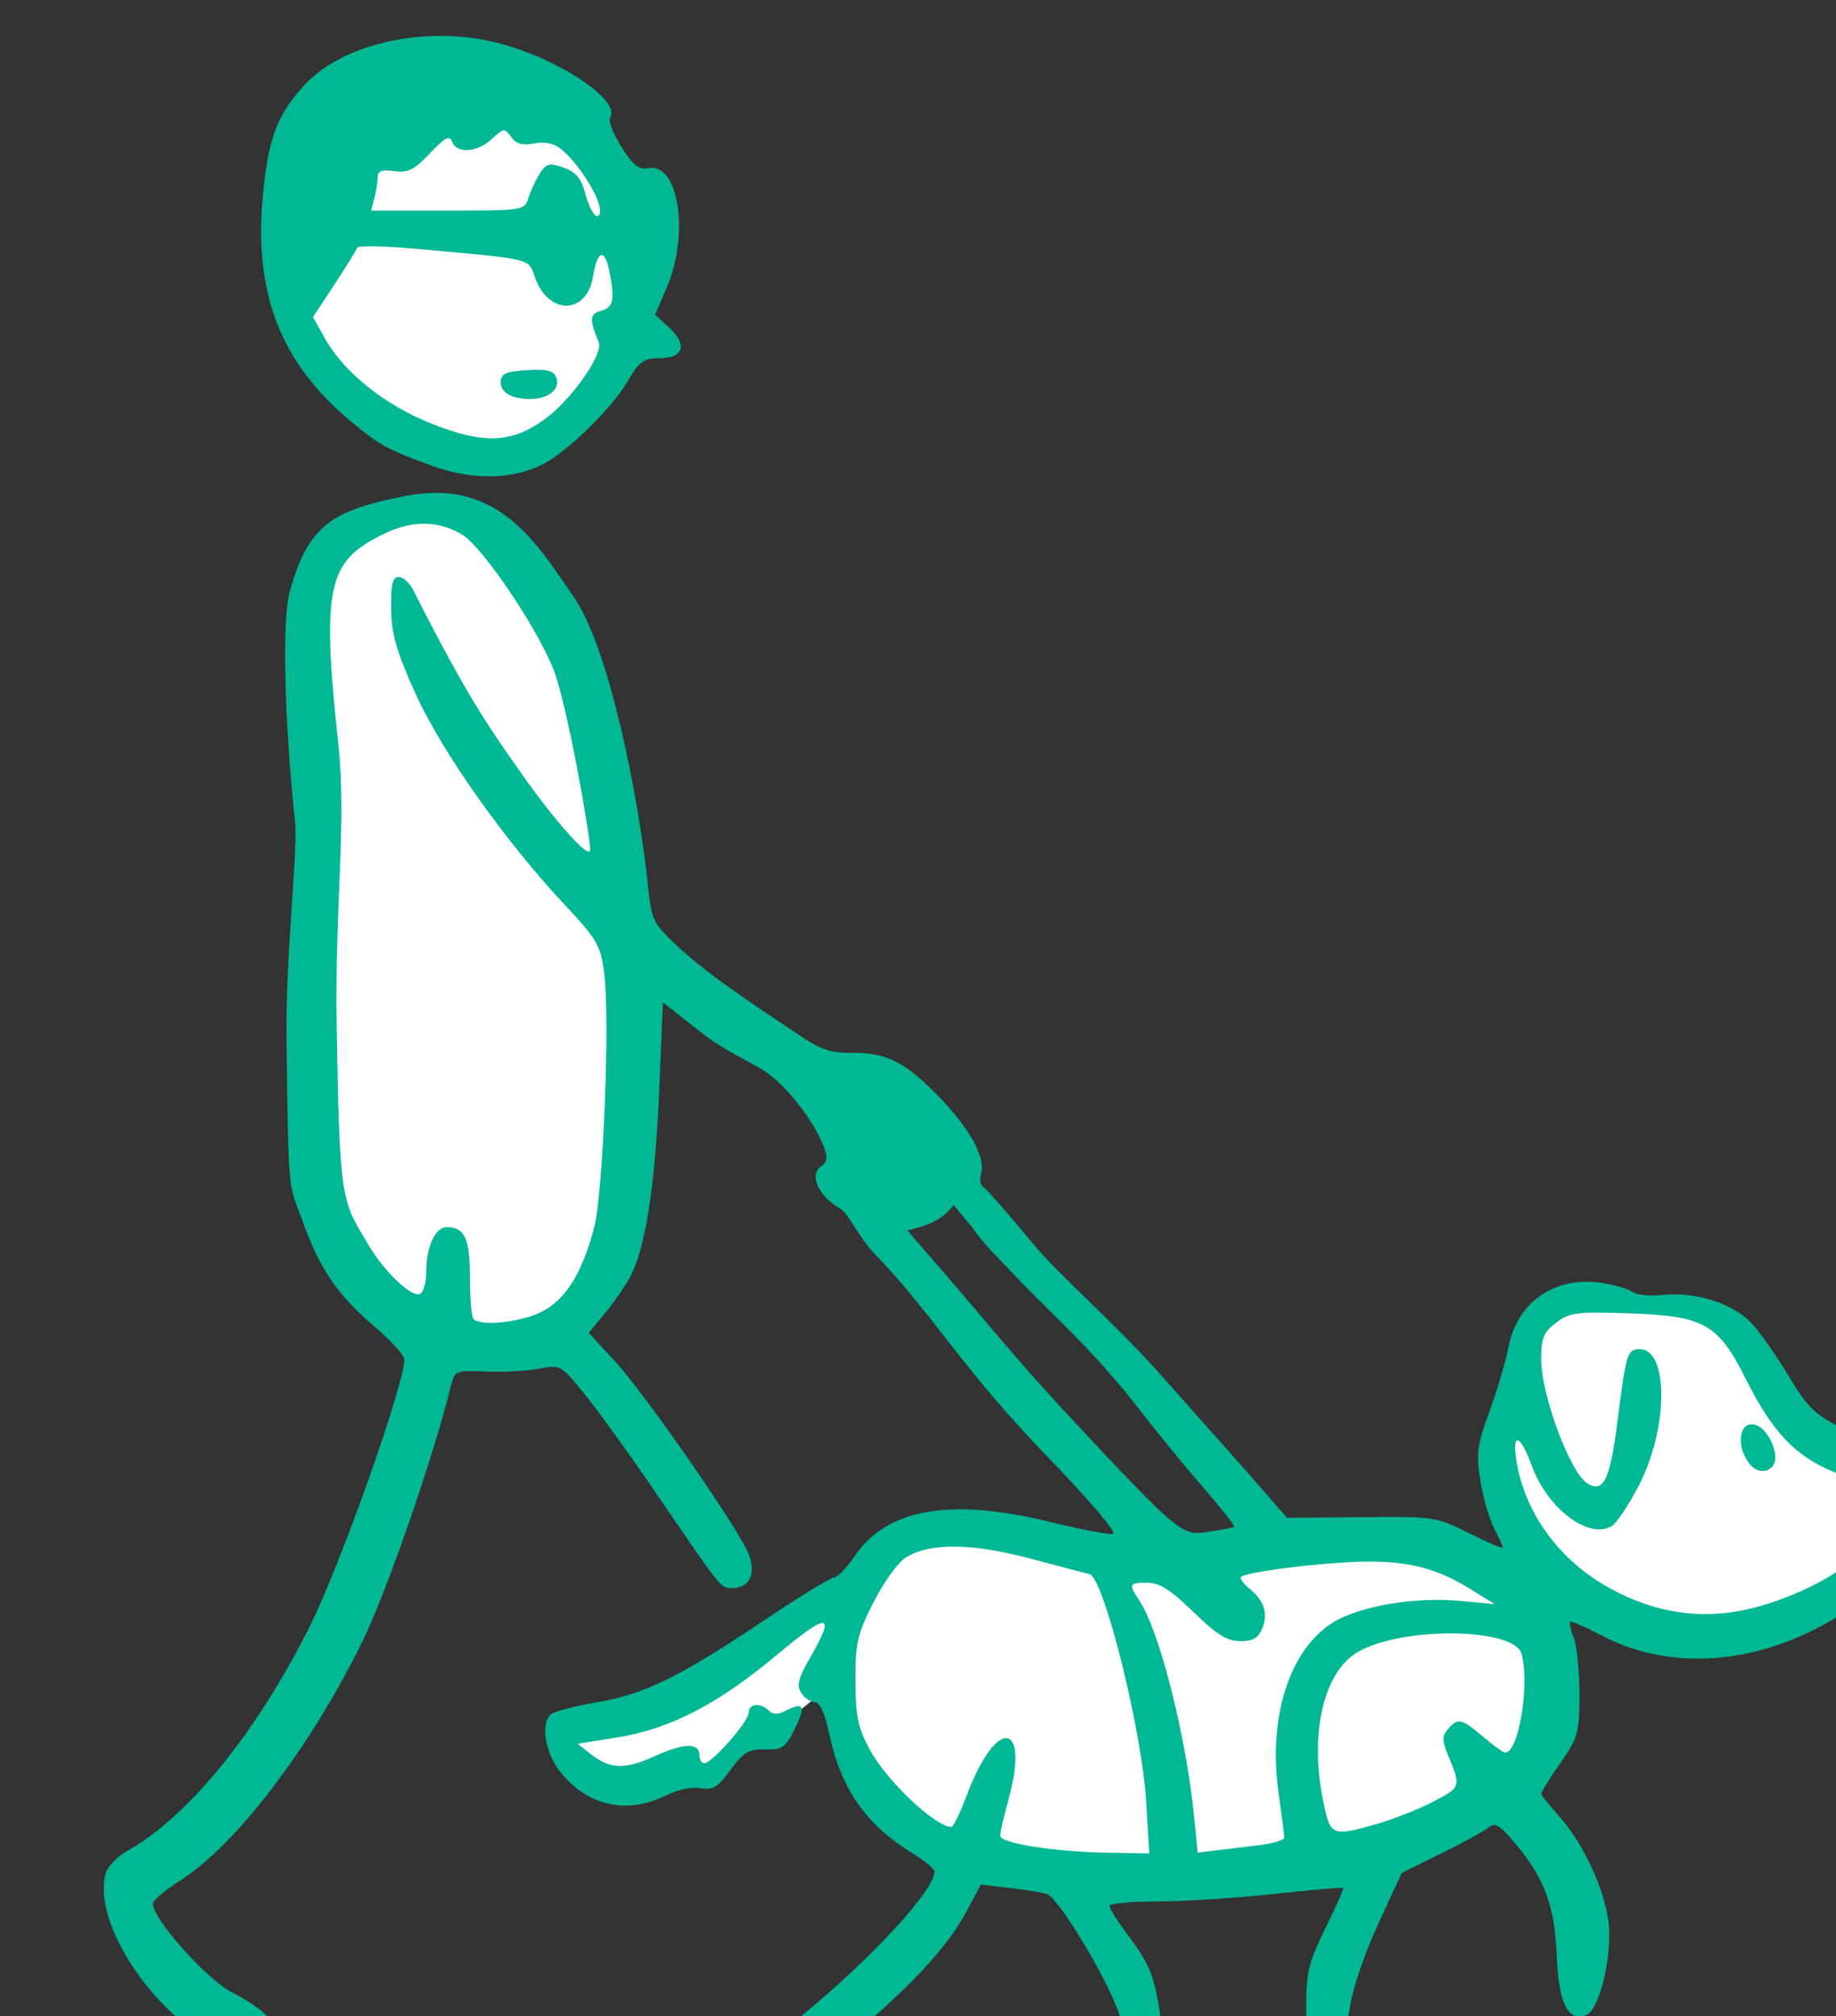 <?xml version="1.0" ?><svg height="291.871mm" viewBox="0 0 265.914 291.871" width="265.914mm" xmlns="http://www.w3.org/2000/svg">
    <rect x="0" y="0" width="265.914" height="291.871" fill="#333333" stroke="none"/>
    <path d="m 36207.256,12514.389 c -57.236,60.536 -27.035,146.382 39.972,179.41 40.125,25.793 78.168,9.952 103.836,-17.713 25.667,-27.665 23.335,-71.446 15.573,-100.846 -7.761,-29.399 -42.255,-70.119 -80.299,-79.158 -26.764,-5.727 -55.901,3.444 -79.082,18.307 z m 34.42,219.889 c -23.31,0.436 -46.881,13.987 -54.205,43.903 0,0 1.807,208.69 4.648,288.489 2.84,79.8 48.696,125.954 111.9,119.517 63.205,-6.437 55.678,-118.909 58.823,-138.494 3.145,-19.585 -9.91,-189.949 -19.498,-228.297 -9.587,-38.347 -52.586,-85.073 -76.884,-86.945 -1.519,-0.117 -23.23,1.798 -24.784,1.827 z m 665.584,429.456 c -9.023,-0.131 -18.093,0.315 -26.514,1.379 -33.684,4.254 -33.754,45.782 -42.281,73.057 -8.526,27.276 16.209,71.494 16.209,71.494 0,0 -4.727,11.777 -32.08,-3.418 -27.353,-15.196 -112.283,-5.624 -150.442,-1.141 -38.159,4.483 -129.673,-18.082 -152.467,-16.031 -22.794,2.051 -36.216,36.545 -36.216,36.545 0,0 -38.074,14.587 -58.926,31.074 -20.853,16.487 -77.162,35.557 -96.326,39.66 -10.366,20.394 22.948,32.931 33.67,34.602 10.722,1.672 39.425,-5.85 44.322,-6.762 4.896,-0.911 31.151,-21.272 37.23,-23.855 6.078,-2.584 33.854,-26.289 33.854,-26.289 0,0 16.125,63.137 41.789,84.107 25.665,20.97 108.397,22.488 169.519,17.93 61.122,-4.559 137.524,-26.591 158.799,-50.828 21.274,-24.237 15.112,-83.196 17.307,-93.073 2.195,-9.877 16.208,4.863 46.769,13.448 30.561,8.585 94.132,-4.331 117.686,-19.754 23.553,-15.423 17.473,-26.516 21.357,-44.826 3.883,-18.311 -9.876,-23.781 -32.923,-37.153 -23.047,-13.372 -39.342,-51.437 -49.219,-64.429 -7.409,-9.744 -34.049,-15.342 -61.117,-15.737 z" fill="#FFFFFF" paint-order="markers stroke fill" transform="translate(-31.446,50.515) matrix(0.265,0,0,0.265,-9514.029,-3351.271)"/>
    <path d="m 39572.018,14913.145 c -29.118,0.603 -56.821,10.639 -71.942,27.376 -14.666,16.232 -19.294,28.72 -22.224,59.959 -5.01,53.399 9.687,91.154 47.908,123.086 15.702,13.12 20.247,15.61 44.777,24.51 21.731,7.886 43.984,7.512 60.469,-1.01 13.558,-7.012 37.543,-30.46 46.111,-45.076 6.427,-10.971 8.908,-12.799 17.352,-12.799 13.258,0 15.691,-7.194 5.593,-16.552 l -7.828,-7.254 6.364,-14.787 c 12.55,-29.174 6.544,-68.402 -9.989,-65.241 -5.232,0.999 -8.399,-1.48 -14.795,-11.591 -4.476,-7.074 -7.25,-14.302 -6.164,-16.061 6.309,-10.206 -32.917,-34.946 -66.457,-41.918 -9.606,-1.996 -19.47,-2.844 -29.175,-2.642 z m 37.324,51.667 c 1.394,-0.136 2.446,1.088 4.258,3.565 2.774,3.793 6.245,4.761 12.552,3.5 5.837,-1.168 10.767,-0.09 14.905,3.269 7.644,6.2 17.614,20.699 20.396,29.661 1.232,3.965 0.828,6.72 -0.984,6.72 -1.692,0 -4.488,-5.253 -6.217,-11.672 -2.413,-8.956 -5.223,-12.395 -12.092,-14.789 -7.821,-2.727 -9.469,-2.291 -13.09,3.455 -2.279,3.618 -5.045,9.6 -6.148,13.295 -1.958,6.565 -3.037,6.723 -43.973,6.723 h -41.967 l 1.801,-6.723 c 0.99,-3.695 1.824,-8.839 1.844,-11.429 0.03,-3.542 2.287,-4.379 9.064,-3.385 7.417,1.089 10.885,-0.645 19.428,-9.701 8.287,-8.788 10.762,-10.07 12.201,-6.321 2.552,6.644 13.76,5.833 21.711,-1.574 3.18,-2.962 4.916,-4.457 6.311,-4.594 z m -69.272,63.321 c 6.37,0.149 15.047,0.676 24.494,1.547 61.939,5.71 58.185,4.756 62.188,15.83 7.378,20.403 28.21,19.826 31.519,-0.873 2.323,-14.526 6.382,-15.824 8.975,-2.866 3.085,15.429 2.179,19.758 -4.504,21.506 -6.287,1.642 -6.514,4.646 -1.312,17.192 2.734,6.587 -15.43,32.131 -30.33,42.656 -17.807,12.58 -33.002,13.025 -61.172,1.791 -25.532,-10.179 -47.737,-27.955 -58.168,-46.564 l -6.504,-11.602 11.687,-17.773 c 6.427,-9.777 12.045,-18.83 12.479,-20.118 0.217,-0.645 4.279,-0.875 10.648,-0.726 z m 88.95,67.41 c -1.909,-0.04 -4.191,0.03 -6.924,0.205 -11.809,0.758 -14.219,1.903 -14.219,6.75 0,3.692 2.747,6.593 7.467,7.887 13.597,3.722 26.115,-2.146 22.83,-10.701 -1.072,-2.8 -3.43,-4.008 -9.154,-4.141 z m -55.448,67.217 c -5.431,-0.09 -11.265,0.433 -17.558,1.652 -41.392,8.019 -53.537,16.707 -63.493,52.369 -4.25,15.222 -2.919,70.751 2.883,125.35 1.781,16.744 -5.233,70.89 -4.631,120.326 1.071,88.125 1.247,77.26 8.903,98.492 9.449,26.205 19.053,40.163 39.754,57.781 8.623,7.339 15.716,15.185 15.716,17.432 0.126,13.651 -35.192,113.162 -52.062,146.688 -29.107,57.839 -66.381,103.504 -99.619,122.035 -5.406,3.016 -10.614,8.51 -11.57,12.211 -9.428,36.46 51.656,106.932 81.316,93.814 16.281,-7.2 12.476,-15.98 -12.645,-29.181 -13.765,-7.233 -42.791,-39.823 -42.791,-48.045 0,-1.889 6.672,-7.629 14.825,-12.758 30.361,-19.096 71.614,-73.239 99.847,-131.041 13.377,-27.389 38.738,-100.729 48.334,-139.778 1.906,-7.758 2.618,-8.032 18.811,-7.302 9.258,0.418 22.284,-0.267 28.955,-1.522 12.106,-2.278 12.141,-2.259 25.711,14.551 7.473,9.259 25.147,33.795 39.275,54.527 35.073,51.468 34.491,50.743 40.655,50.743 9.47,0 13.266,-7.283 9.4,-18.063 -4.584,-12.785 -56.88,-88.171 -73.945,-106.594 l -13.684,-14.773 8.893,-10.748 c 4.893,-5.91 11.091,-14.868 13.775,-19.906 7.906,-14.843 13.517,-46.825 15.863,-102.358 l 2.01,-47.596 21.195,16.75 c 11.659,9.215 26.867,16.022 33.793,20.442 12.157,7.756 27.423,27.194 33.116,42.164 2.083,5.473 1.61,8.028 -1.948,10.553 -6.352,4.507 -0.941,16.144 10.576,22.746 4.995,2.864 9.895,15.506 19.772,25.646 29.569,30.351 47.402,62.09 91.734,107.932 24.947,25.8 40.23,43.708 37.737,44.226 -2.305,0.477 -17.708,-2.459 -34.231,-6.523 -54.447,-13.397 -89.189,-7.387 -106.828,18.482 -4.431,6.498 -9.557,11.846 -11.395,11.846 -1.835,0.01 -18.792,10.386 -37.685,23.051 -46.861,31.414 -65.819,40.708 -92.041,45.127 -12.149,2.047 -23.504,5.093 -25.227,6.767 -5.473,5.311 -2.881,20.77 5.209,31.067 14.745,18.766 36.391,23.682 57.733,13.115 6.557,-3.248 14.425,-4.914 19.103,-4.045 6.644,1.232 9.332,-0.408 16.346,-9.969 7.151,-9.752 9.936,-11.404 18.859,-11.173 9.271,0.235 11.107,-0.997 16.026,-10.772 6.355,-12.626 5.233,-15.535 -4.125,-10.676 -4.738,2.463 -7.456,2.528 -9.817,0.235 -4.705,-4.565 -11.027,-3.893 -11.027,1.175 0,4.783 -20.039,27.551 -24.246,27.551 -1.452,0 -2.639,-1.817 -2.639,-4.037 0,-7.26 -7.928,-7.235 -24.17,0.07 -17.02,7.653 -24.593,7.376 -35.638,-1.306 l -6.793,-5.338 21.882,-3.508 c 28.788,-4.615 54.835,-18.143 87.461,-45.424 27.79,-23.234 32.008,-22.8 17.748,1.826 -6.522,11.262 -7.53,15.228 -4.9,19.274 1.818,2.801 5.18,5.096 7.465,5.096 2.666,0 5.452,6.099 7.773,17.019 6.394,30.065 20.026,49.819 44.916,65.082 6.979,4.279 12.698,8.969 12.698,10.426 0.02,10.182 -34.232,47.342 -72.862,79.053 -9.74,7.992 -10.781,10.003 -7.902,15.22 v 0 c 2.336,4.242 6.251,6.014 13.285,6.014 7.862,0 14.005,-3.448 29.02,-16.285 27.894,-23.851 46.125,-44.03 55.537,-61.471 l 8.314,-15.414 16.151,1.908 c 8.884,1.051 17.891,2.555 20.019,3.348 6.394,2.382 31.819,44.38 39.125,64.638 2.457,6.815 2.456,20.884 14,20.373 9.392,-0.415 11.054,-5.153 7.828,-24.398 -2.914,-17.385 -5.598,-23.28 -18.42,-40.459 -4.678,-6.268 -8.504,-12.469 -8.504,-13.779 0,-1.311 11.763,-2.407 26.137,-2.407 14.376,-0.01 42.942,-1.841 63.479,-4.058 20.534,-2.221 37.711,-3.733 38.166,-3.361 0.457,0.371 -3.912,10.279 -9.707,22.017 -9.233,18.699 -10.537,24.097 -10.537,43.584 0,18.173 0.919,22.584 5.027,24.117 8.384,3.121 16.6,-7.936 19.08,-25.672 1.236,-8.849 8.08,-28.724 15.209,-44.169 l 12.957,-28.082 21.322,-10.483 c 11.729,-5.765 23.352,-12.112 25.83,-14.109 3.77,-3.035 6.035,-1.836 13.856,7.351 16.869,19.818 22.498,34.631 23.652,62.25 1.102,26.401 6.062,36.45 16.135,32.698 6.237,-2.321 12.747,-25.43 12.613,-44.827 -0.122,-18.55 -12.669,-47.541 -27.836,-64.308 -5.17,-5.718 -9.4,-11.069 -9.4,-11.893 0,-0.825 4.705,-8.288 10.457,-16.582 9.736,-14.044 10.453,-16.64 10.453,-37.795 0,-12.492 -1.381,-26.243 -3.07,-30.554 -1.69,-4.313 -2.59,-8.308 -2.004,-8.877 0.587,-0.571 8.38,2.806 17.316,7.503 32.951,17.326 74.087,16.759 112.596,-1.544 26.605,-12.647 42.439,-27.085 42.439,-38.694 0,-6.269 1.702,-8.702 6.985,-9.988 19.66,-4.79 29.31,-23.029 21.629,-40.871 -4.439,-10.315 -12.898,-14.698 -22.592,-11.711 -3.835,1.182 -13.18,-1.874 -26.465,-8.649 -18.339,-9.356 -21.781,-12.547 -32.158,-29.849 -6.392,-10.656 -15.444,-23.626 -20.117,-28.818 -10.05,-11.17 -30.507,-17.829 -49.061,-15.965 -7.015,0.704 -14.409,-0.02 -16.432,-1.602 -2.023,-1.587 -9.36,-3.79 -16.308,-4.904 -25.809,-4.131 -46.779,10.1 -51.535,34.976 -1.497,7.828 -6.183,23.686 -10.418,35.241 -6.837,18.665 -7.376,22.921 -4.846,38.173 1.566,9.441 4.957,21.125 7.535,25.965 2.576,4.839 4.688,9.422 4.688,10.184 0,0.758 -8.31,-2.767 -18.467,-7.832 -18.237,-9.1 -18.969,-9.21 -58.996,-8.822 l -40.531,0.392 -13.44,-15.457 c -7.394,-8.502 -33.014,-37.382 -56.937,-64.182 -23.922,-26.797 -54.505,-53.324 -67.965,-69.578 -13.458,-16.254 -25.869,-30.389 -27.573,-31.41 -1.705,-1.023 -2.313,-4.266 -1.353,-7.203 2.882,-8.812 -6.251,-25.246 -24.143,-43.453 -17.999,-18.315 -28.2,-23.156 -48.007,-22.77 -9.175,0.176 -15.776,-2.024 -25.391,-8.47 -19.907,-13.352 -50.151,-32.884 -67.086,-48.627 -14.659,-13.628 -15.341,-14.963 -17.33,-33.854 -5.444,-51.695 -21.689,-130.412 -40.248,-157.551 -18.233,-26.66 -36.541,-56.836 -74.559,-57.429 z m -7.343,16.867 c 7.234,0.05 14.129,2.092 20.777,6.129 10.876,6.609 40.312,50.039 49.533,73.092 7.563,18.909 20.209,91.102 20.209,98.99 0,5.959 -19.332,-15.683 -38.646,-43.262 -17.126,-24.459 -29.013,-41.204 -57.993,-98.584 -2.014,-3.985 -5.624,-7.246 -8.025,-7.246 -3.373,0 -4.322,3.958 -4.121,17.395 0.198,13.836 2.884,23.233 13.127,45.902 15.673,34.683 51.999,83.966 80.258,114.146 19.299,20.607 21.066,23.587 23.021,38.784 3.279,25.453 -0.565,120.564 -5.4,138.959 -6.654,25.313 -15.693,39.747 -29.028,46.351 -11.363,5.627 -32.811,7.895 -36.92,3.906 -1.095,-1.064 -1.99,-11.24 -1.99,-22.617 0,-21.408 -2.847,-27.64 -12.621,-27.64 -6.394,0 -11.277,10.682 -11.277,24.662 0,5.383 -1.454,10.659 -3.231,11.724 -4.245,2.549 -19.425,-11.642 -28.064,-26.24 -14.757,-24.933 -16.057,-21.703 -17.652,-120.326 -1.068,-65.933 5.563,-110.404 0.908,-153.672 -9.311,-86.542 -5.702,-99.853 24.318,-114.619 8.009,-3.939 15.582,-5.883 22.817,-5.834 z m 289.162,372.201 10.455,12.551 c 4.709,7.611 16.591,19.086 24.09,27.074 15.877,16.909 42.414,40.198 66.168,71.061 9.206,11.959 25.029,31.317 35.167,43.019 10.138,11.699 17.989,21.63 17.446,22.067 -0.539,0.437 -6.707,1.643 -13.701,2.685 -14.565,2.165 -14.331,3.619 -76.995,-63.609 -27.903,-29.935 -41.997,-47.852 -67.205,-77.008 l -20.67,-23.904 c 10.88,-2.859 18.013,-4.805 25.245,-13.936 z m 350.998,58.789 c 4.265,-0.02 9.558,0.106 16.289,0.317 42.952,1.346 50.398,5.45 65.845,36.293 14.208,28.367 26.746,41.649 47.442,50.252 17.365,7.218 20.189,10.233 17.894,19.105 -0.892,3.452 -0.125,8.994 1.705,12.312 2.854,5.175 1.936,7.293 -6.464,14.858 -12.257,11.039 -31.862,21.106 -52.905,27.168 -28.479,8.199 -55.877,4.877 -82.734,-10.039 -26.962,-14.974 -45.667,-40.473 -50.363,-68.649 -2.78,-16.7 1.857,-15.572 8.291,2.012 8.594,23.492 31.002,40.436 43.664,33.018 2.621,-1.535 9.321,-11.576 14.883,-22.315 16.073,-31.006 16.345,-74.33 0.468,-74.33 -6.833,0 -7.411,1.853 -12.134,38.94 -4.171,32.762 -7.708,40.003 -16.704,34.228 -9.394,-6.034 -25.06,-48.299 -25.06,-67.613 0,-11.583 1.315,-14.836 8.086,-20.006 5.443,-4.155 9,-5.496 21.797,-5.551 z m 84.617,61.033 c -6.698,0.617 -7.615,13.107 -0.258,22.032 4.134,5.015 11.045,4.537 13.197,-0.909 2.321,-5.872 -3.548,-18.317 -9.722,-20.615 -1.186,-0.441 -2.26,-0.596 -3.217,-0.508 z m -434.977,66.793 c 11.451,0.09 25.334,2.301 41.612,6.639 16.192,4.316 30.591,8.101 31.996,8.408 7.798,1.709 28.683,85.488 30.988,124.309 l 1.678,28.271 -22.092,-0.369 c -29.795,-0.5 -59.435,-5.145 -59.395,-9.31 0.02,-1.853 2.021,-10.547 4.446,-19.319 12.062,-43.619 -6.446,-46.015 -22.631,-2.931 -3.602,9.587 -7.413,17.431 -8.471,17.431 -8.782,0 -35.281,-25.037 -44.504,-42.045 -6.56,-12.097 -7.875,-18.343 -7.945,-37.734 -0.08,-20.557 1.056,-25.501 9.846,-42.844 5.464,-10.782 13.317,-21.758 17.451,-24.387 6.551,-4.167 15.57,-6.205 27.021,-6.119 z m 226.584,8.17 c 22.428,0.02 37.332,4.042 54.735,14.766 l 13.767,8.482 -19.416,-1.775 c -24.724,-2.263 -55.094,2.986 -69.285,11.978 -23.646,14.986 -35.312,51.959 -29.402,93.2 1.705,11.894 3.097,22.756 3.097,24.136 0,1.383 -6.384,3.285 -14.187,4.231 -7.802,0.943 -18.461,2.232 -23.682,2.861 l -9.496,1.145 -1.904,-19.356 c -4.37,-44.453 -18.953,-101.942 -30.072,-118.558 -5.891,-8.809 -5.556,-9.528 4.47,-9.528 6.643,0 12.746,3.864 25.196,15.948 12.826,12.45 18.455,15.947 25.66,15.947 7.16,0 9.882,-1.671 12.142,-7.44 3.117,-7.953 0.724,-14.897 -7.379,-21.423 -2.554,-2.06 -4.642,-4.717 -4.642,-5.909 0,-2.828 47.695,-8.725 70.398,-8.705 z m 45.739,39.262 c 18.955,0.174 35.426,3.926 37.423,11.148 4.594,16.619 -1.55,53.956 -8.882,53.956 -1.101,0 -6.593,-3.915 -12.207,-8.698 -11.71,-9.98 -13.767,-10.423 -19.157,-4.119 -3.202,3.742 -3.22,6.271 -0.111,13.774 7.368,17.786 7.346,17.858 -7.711,25.748 -7.911,4.144 -21.688,9.618 -30.611,12.16 -25.636,7.31 -25.913,7.176 -30.127,-14.51 -6.941,-35.702 0.919,-68.368 19.041,-79.133 11.944,-7.094 33.386,-10.5 52.342,-10.326 z" fill="#00B894" transform="translate(-31.446,50.515) matrix(0.265,0,0,0.265,-9514.029,-3351.271) translate(-3313.529,-2437.82)"/>
</svg>